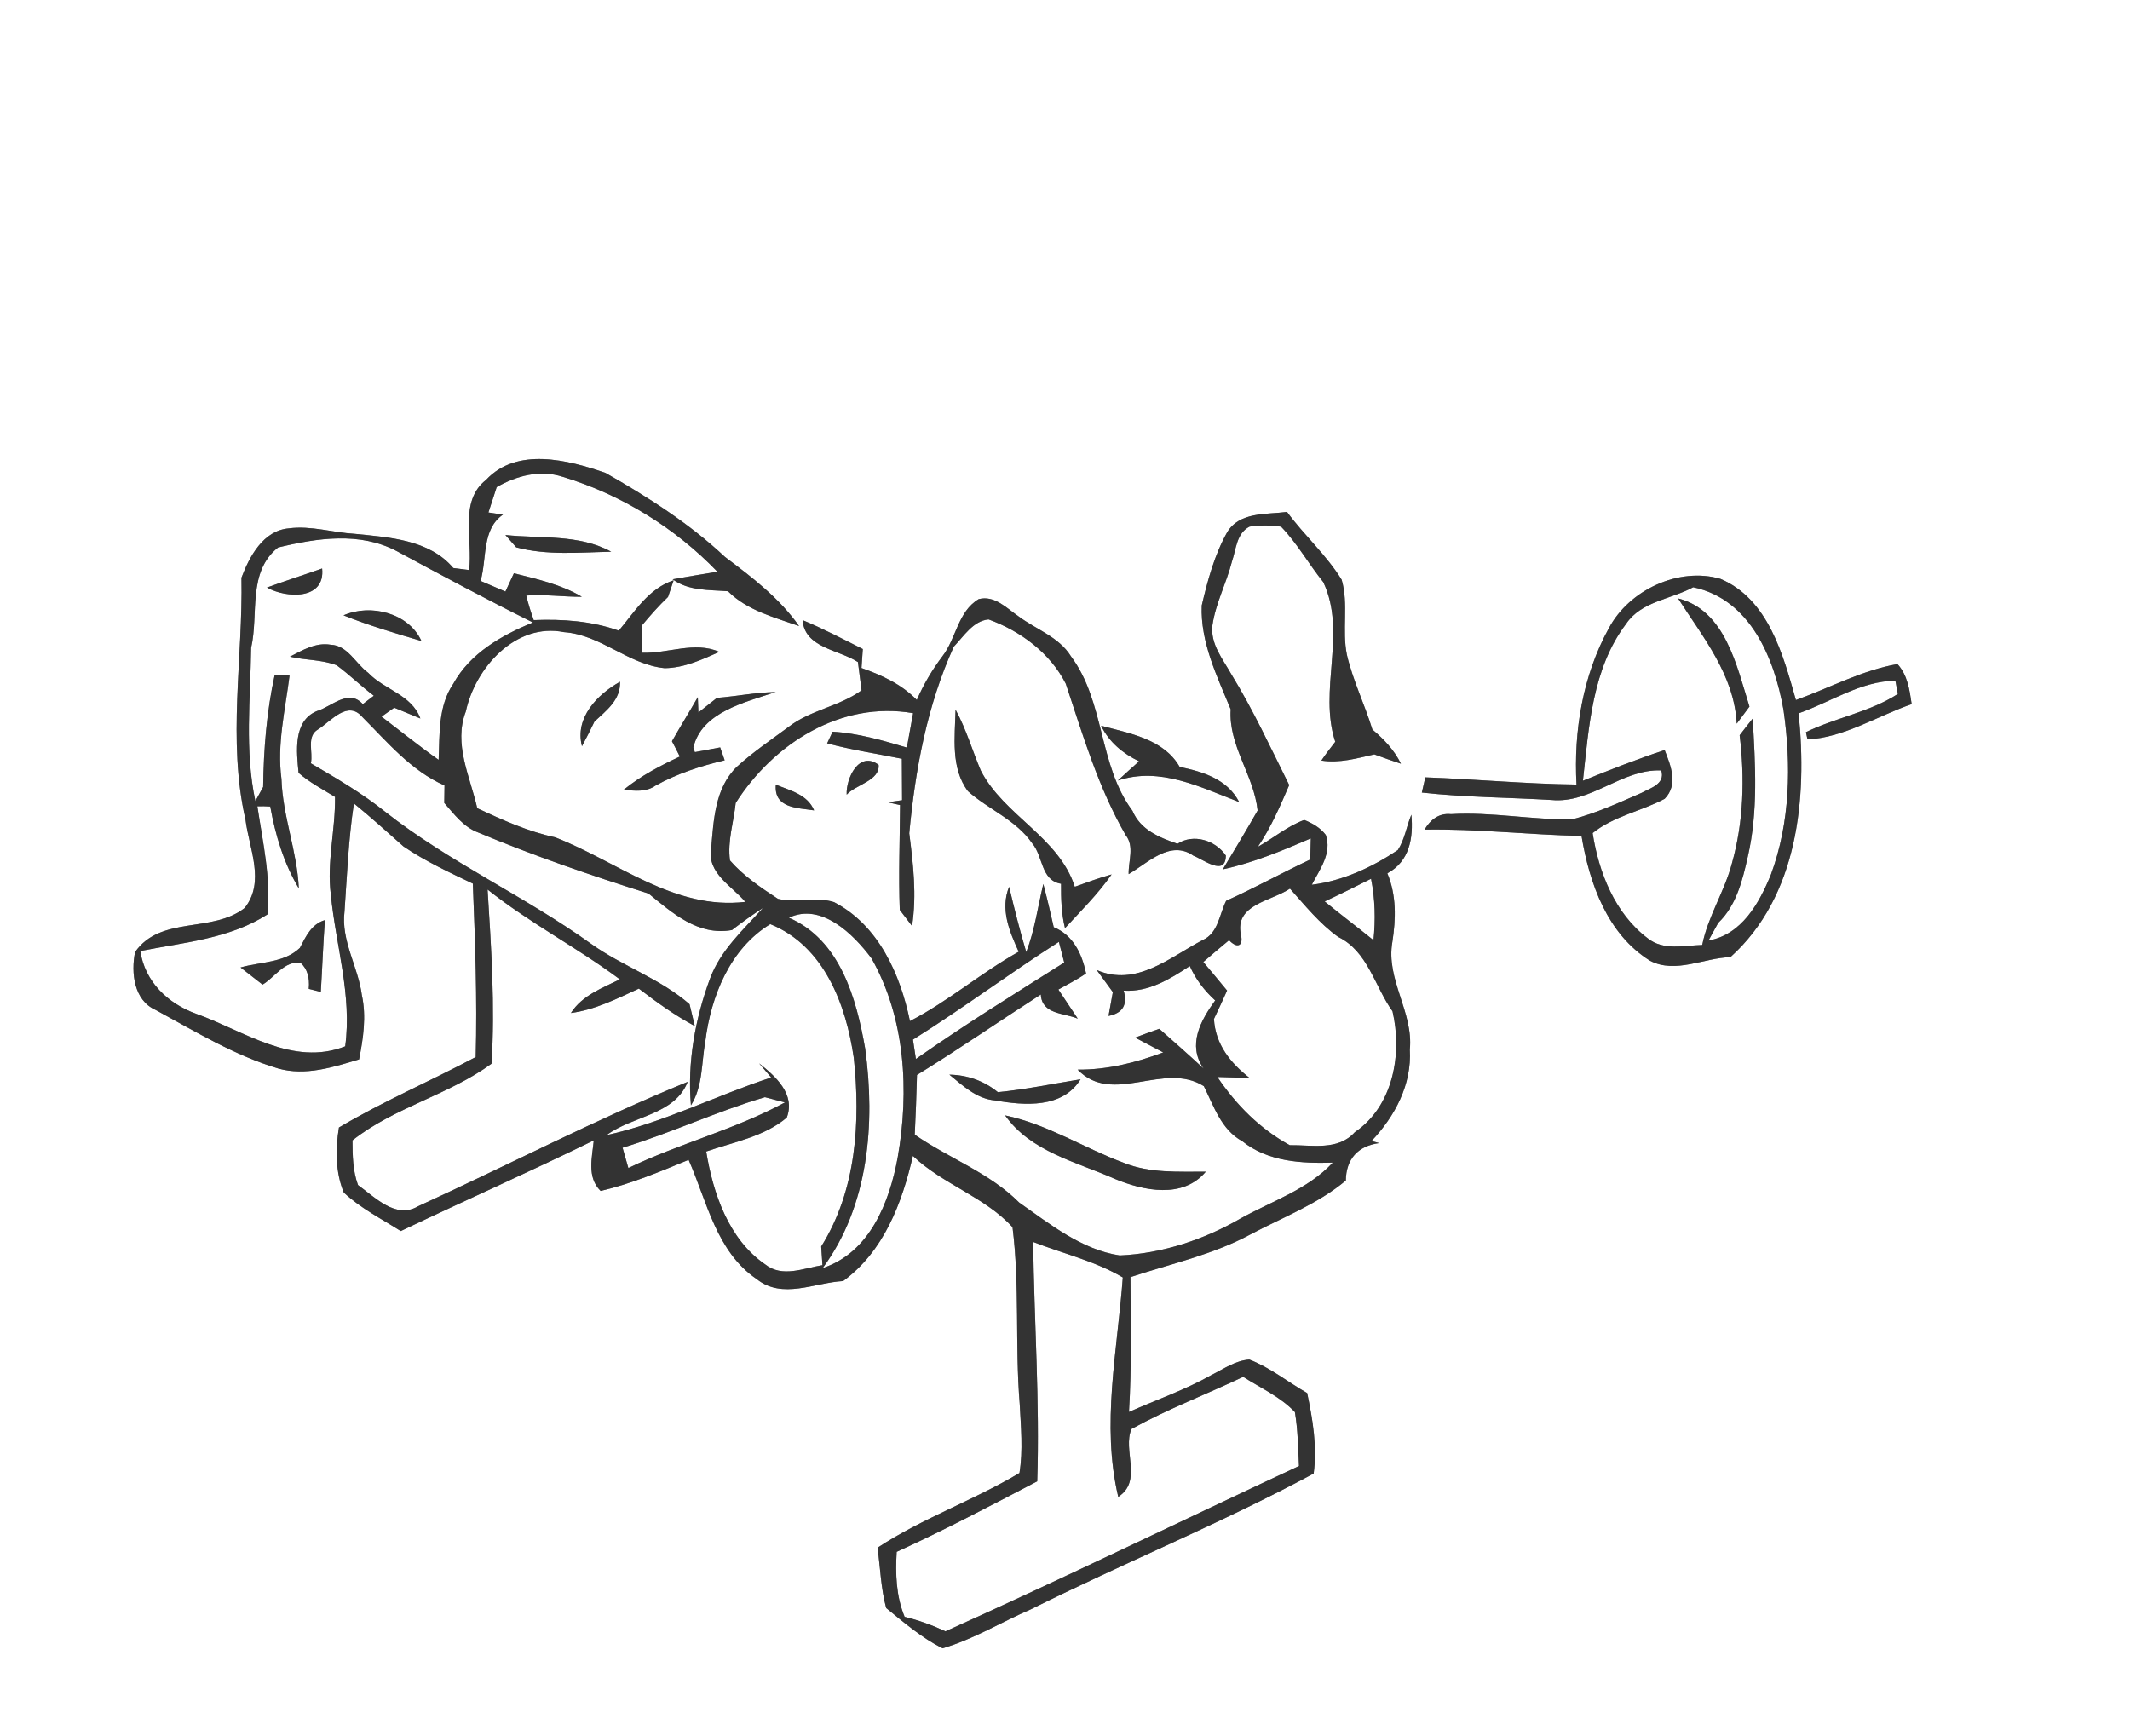<?xml version="1.0" encoding="UTF-8" ?>
<!DOCTYPE svg PUBLIC "-//W3C//DTD SVG 1.1//EN" "http://www.w3.org/Graphics/SVG/1.1/DTD/svg11.dtd">
<svg width="276pt" height="225pt" viewBox="0 0 276 225" version="1.1" xmlns="http://www.w3.org/2000/svg">
<rect x="0" y="0" width="276" height="225" fill="#808080" stroke="none"/>
<g id="#ffffffff">
<path fill="#FFFFFF" opacity="1.00" d=" M 0.00 0.00 L 276.00 0.00 L 276.00 225.00 L 0.00 225.00 L 0.00 0.00 M 62.98 62.20 C 59.44 64.96 61.30 70.04 60.78 73.88 C 60.27 73.81 59.25 73.69 58.74 73.62 C 55.62 69.93 50.44 69.65 45.97 69.19 C 43.12 69.03 40.30 68.10 37.43 68.48 C 34.12 68.76 32.33 72.11 31.29 74.87 C 31.49 85.31 29.45 95.90 31.81 106.23 C 32.28 109.97 34.40 114.31 31.70 117.68 C 27.48 120.98 20.84 118.63 17.50 123.39 C 16.97 126.06 17.33 129.63 20.16 130.89 C 25.32 133.69 30.41 136.80 36.08 138.49 C 39.60 139.47 43.17 138.31 46.53 137.30 C 47.07 134.57 47.49 131.74 46.89 128.98 C 46.41 125.30 44.17 121.94 44.64 118.13 C 44.97 113.46 45.15 108.76 45.86 104.13 C 48.06 105.92 50.16 107.82 52.28 109.70 C 55.10 111.62 58.21 113.06 61.27 114.52 C 61.57 122.01 61.84 129.50 61.64 137.00 C 55.77 140.12 49.63 142.74 43.92 146.13 C 43.46 148.90 43.46 151.93 44.55 154.56 C 46.73 156.60 49.43 157.96 51.93 159.55 C 60.24 155.58 68.67 151.86 76.94 147.80 C 76.73 150.00 76.01 152.57 77.83 154.35 C 81.76 153.44 85.51 151.85 89.23 150.32 C 91.62 155.73 92.81 162.22 98.06 165.78 C 101.38 168.44 105.56 166.23 109.25 166.03 C 114.52 162.18 116.88 155.93 118.29 149.81 C 122.17 153.50 127.58 155.10 131.20 159.05 C 132.15 166.63 131.51 174.31 132.13 181.92 C 132.28 184.91 132.58 187.94 132.10 190.91 C 126.15 194.47 119.52 196.77 113.71 200.59 C 114.07 203.19 114.14 205.86 114.83 208.41 C 117.14 210.30 119.45 212.28 122.13 213.63 C 126.15 212.46 129.76 210.22 133.59 208.57 C 145.71 202.52 158.31 197.40 170.22 190.98 C 170.70 187.49 170.09 183.96 169.38 180.55 C 166.87 179.12 164.58 177.24 161.88 176.21 C 160.08 176.34 158.58 177.41 157.02 178.19 C 153.60 180.13 149.88 181.41 146.29 183.00 C 146.65 177.18 146.50 171.34 146.48 165.52 C 151.70 163.79 157.15 162.62 162.02 159.99 C 166.20 157.77 170.73 156.07 174.39 153.00 C 174.42 150.22 175.96 148.52 178.70 148.15 C 178.45 148.08 177.97 147.95 177.72 147.88 C 180.75 144.68 182.95 140.56 182.68 136.04 C 183.17 131.16 179.55 126.94 180.42 122.07 C 180.88 119.08 180.96 116.03 179.77 113.19 C 182.66 111.62 183.15 108.61 182.88 105.59 C 182.25 107.09 182.03 108.79 181.13 110.17 C 177.80 112.40 174.00 114.17 169.98 114.67 C 171.00 112.68 172.62 110.58 171.79 108.21 C 171.10 107.29 170.05 106.69 169.00 106.27 C 166.81 107.08 165.01 108.63 162.99 109.75 C 164.68 107.26 165.87 104.50 167.05 101.75 C 164.65 96.93 162.39 92.02 159.57 87.42 C 158.46 85.44 156.82 83.48 157.10 81.06 C 157.51 78.19 158.92 75.58 159.63 72.78 C 160.18 71.19 160.21 69.11 161.92 68.25 C 163.28 68.06 164.64 68.06 166.00 68.26 C 168.10 70.43 169.58 73.11 171.47 75.45 C 174.56 81.98 170.81 89.45 173.02 96.14 C 172.40 96.94 171.78 97.73 171.22 98.57 C 173.54 98.94 175.84 98.28 178.08 97.77 C 179.22 98.19 180.37 98.60 181.53 98.98 C 180.67 97.22 179.32 95.79 177.83 94.55 C 176.83 91.29 175.31 88.21 174.53 84.88 C 173.87 81.67 174.77 78.30 173.85 75.14 C 171.87 71.92 168.99 69.38 166.77 66.35 C 164.09 66.70 160.62 66.31 159.01 68.99 C 157.37 71.91 156.48 75.23 155.72 78.47 C 155.52 83.22 157.71 87.65 159.47 91.94 C 159.16 96.65 162.48 100.46 162.96 105.05 C 161.50 107.61 159.97 110.14 158.45 112.67 C 162.41 111.82 166.15 110.25 169.85 108.66 C 169.83 109.34 169.80 110.72 169.78 111.40 C 166.12 113.12 162.57 115.09 158.88 116.75 C 158.00 118.50 157.85 120.96 155.85 121.83 C 151.57 124.07 147.25 127.96 142.11 125.72 C 142.63 126.43 143.68 127.87 144.20 128.58 C 144.06 129.35 143.78 130.90 143.64 131.67 C 145.48 131.31 146.14 130.22 145.60 128.39 C 148.83 128.60 151.58 126.91 154.17 125.20 C 154.93 126.92 156.07 128.40 157.46 129.66 C 155.60 132.23 153.81 135.42 155.96 138.49 C 154.07 136.74 152.15 135.04 150.22 133.34 C 149.17 133.70 148.13 134.08 147.09 134.48 C 148.30 135.12 149.52 135.76 150.73 136.40 C 147.17 137.73 143.48 138.66 139.64 138.63 C 144.19 143.36 150.79 137.49 155.99 140.77 C 157.29 143.37 158.24 146.42 160.98 147.91 C 164.29 150.57 168.64 150.80 172.70 150.68 C 169.47 154.16 164.84 155.65 160.79 157.90 C 156.02 160.66 150.60 162.47 145.09 162.71 C 140.16 161.97 136.05 158.65 132.07 155.86 C 128.20 151.98 122.97 150.13 118.53 147.06 C 118.66 144.48 118.75 141.90 118.82 139.32 C 124.25 135.97 129.51 132.34 134.87 128.89 C 135.00 131.49 137.86 131.26 139.65 132.02 C 138.82 130.76 137.98 129.50 137.14 128.25 C 138.35 127.57 139.59 126.95 140.73 126.16 C 140.20 123.63 139.07 121.20 136.54 120.17 C 136.12 118.29 135.68 116.43 135.19 114.57 C 134.48 117.52 134.08 120.55 132.98 123.40 C 132.15 120.60 131.43 117.77 130.76 114.93 C 129.58 117.82 130.79 120.69 132.00 123.35 C 127.12 126.08 122.87 129.78 117.91 132.34 C 116.65 126.25 113.84 119.92 108.07 116.92 C 105.71 116.17 103.19 117.04 100.81 116.50 C 98.60 115.05 96.34 113.53 94.59 111.52 C 94.24 109.03 95.07 106.54 95.33 104.07 C 100.22 96.39 108.94 90.80 118.32 92.43 C 118.04 93.91 117.77 95.40 117.51 96.89 C 114.37 95.96 111.18 95.03 107.89 94.83 C 107.71 95.21 107.35 95.97 107.18 96.34 C 110.36 97.20 113.63 97.68 116.86 98.34 C 116.88 100.13 116.88 101.92 116.89 103.71 C 116.43 103.78 115.50 103.91 115.04 103.98 C 115.43 104.07 116.23 104.25 116.63 104.34 C 116.60 108.87 116.42 113.40 116.59 117.93 C 116.99 118.45 117.79 119.49 118.18 120.01 C 118.80 116.00 118.33 111.99 117.82 108.00 C 118.60 99.72 120.13 91.43 123.59 83.81 C 124.88 82.47 126.10 80.46 128.10 80.28 C 132.23 81.78 136.08 84.63 138.10 88.61 C 140.32 95.28 142.32 102.10 145.86 108.23 C 147.03 109.70 146.20 111.62 146.25 113.29 C 148.75 111.84 151.65 108.79 154.65 110.91 C 155.85 111.34 158.81 113.69 158.84 110.88 C 157.51 108.92 154.66 108.00 152.57 109.36 C 150.22 108.55 147.77 107.55 146.74 105.08 C 142.32 99.14 143.19 90.98 138.77 85.06 C 137.21 82.54 134.26 81.59 131.99 79.89 C 130.45 78.84 128.89 77.12 126.82 77.65 C 124.10 79.27 123.92 82.75 122.10 85.08 C 120.78 86.83 119.67 88.71 118.80 90.72 C 116.83 88.69 114.26 87.50 111.63 86.58 C 111.67 85.97 111.76 84.74 111.80 84.12 C 109.22 82.83 106.67 81.48 104.00 80.37 C 104.27 83.99 108.70 84.19 111.17 85.81 C 111.29 86.73 111.53 88.56 111.64 89.47 C 108.76 91.57 105.04 92.01 102.21 94.19 C 99.93 95.88 97.56 97.48 95.47 99.39 C 92.63 102.14 92.47 106.32 92.15 110.00 C 91.60 113.16 94.86 114.85 96.58 116.89 C 87.36 117.98 80.01 111.66 71.93 108.52 C 68.39 107.77 65.10 106.27 61.84 104.75 C 60.92 100.65 58.73 96.43 60.36 92.21 C 61.58 86.55 66.82 80.66 73.08 81.93 C 77.85 82.26 81.41 86.13 86.13 86.60 C 88.64 86.57 90.96 85.49 93.21 84.49 C 89.98 83.07 86.51 84.74 83.16 84.60 C 83.17 83.70 83.20 81.92 83.21 81.02 C 84.27 79.75 85.36 78.51 86.56 77.37 C 86.74 76.83 87.10 75.75 87.29 75.21 C 84.04 76.28 82.25 79.27 80.18 81.74 C 76.64 80.48 72.89 80.22 69.16 80.37 C 68.78 79.33 68.45 78.26 68.19 77.19 C 70.59 77.01 72.99 77.36 75.40 77.35 C 72.69 75.74 69.60 75.06 66.59 74.30 C 66.31 74.89 65.76 76.08 65.49 76.67 C 64.68 76.32 63.08 75.64 62.27 75.29 C 63.12 72.42 62.39 68.63 65.17 66.70 C 64.70 66.63 63.76 66.49 63.29 66.42 C 63.56 65.60 64.09 63.96 64.36 63.13 C 66.95 61.65 70.00 60.84 72.92 61.80 C 80.49 64.09 87.47 68.40 92.96 74.10 C 91.02 74.42 89.09 74.74 87.16 75.08 C 89.25 76.61 91.88 76.43 94.33 76.63 C 96.83 79.13 100.32 80.00 103.54 81.14 C 101.00 77.52 97.45 74.82 93.95 72.19 C 89.33 67.85 83.94 64.41 78.45 61.29 C 73.59 59.60 66.98 57.91 62.98 62.20 M 65.49 69.34 L 66.89 70.94 C 70.90 72.01 75.10 71.59 79.20 71.51 C 75.02 69.21 70.07 69.83 65.49 69.34 M 208.47 81.42 C 205.09 87.55 203.90 94.73 204.28 101.68 C 197.74 101.61 191.23 100.98 184.69 100.75 C 184.58 101.25 184.35 102.23 184.24 102.72 C 189.81 103.34 195.42 103.35 201.01 103.68 C 206.16 104.20 210.15 99.64 215.26 99.85 C 215.82 101.62 213.83 102.14 212.71 102.76 C 209.79 104.03 206.87 105.38 203.78 106.18 C 198.52 106.29 193.28 105.20 188.01 105.52 C 186.44 105.36 185.34 106.25 184.59 107.52 C 191.38 107.40 198.14 108.20 204.93 108.34 C 205.95 114.49 208.27 121.08 213.83 124.53 C 217.13 126.23 220.79 124.14 224.22 124.05 C 232.98 116.16 234.19 103.51 233.06 92.45 C 237.20 91.00 241.10 88.28 245.60 88.22 C 245.68 88.65 245.84 89.51 245.92 89.94 C 242.29 92.29 237.88 93.00 234.01 94.89 C 234.06 95.12 234.16 95.60 234.21 95.83 C 238.91 95.61 243.25 92.80 247.71 91.26 C 247.44 89.43 247.18 87.49 245.87 86.07 C 241.27 86.87 237.08 89.16 232.71 90.73 C 231.04 84.83 229.13 77.65 222.92 75.02 C 217.51 73.46 211.10 76.47 208.47 81.42 M 75.41 96.71 C 75.97 95.66 76.52 94.60 77.03 93.52 C 78.56 92.09 80.43 90.72 80.34 88.36 C 77.38 90.01 74.45 93.04 75.41 96.71 M 92.90 90.45 C 92.30 90.92 91.10 91.87 90.50 92.34 C 90.48 91.85 90.44 90.86 90.42 90.36 C 89.32 92.28 88.16 94.15 87.07 96.07 C 87.42 96.72 87.76 97.38 88.09 98.05 C 85.54 99.25 83.02 100.56 80.83 102.35 C 82.23 102.51 83.72 102.68 84.94 101.82 C 87.74 100.26 90.79 99.28 93.90 98.54 C 93.75 98.12 93.46 97.29 93.32 96.87 C 92.50 97.02 90.86 97.33 90.04 97.48 L 89.84 96.89 C 90.92 92.28 96.52 91.04 100.51 89.69 C 97.96 89.73 95.44 90.25 92.90 90.45 M 123.82 91.98 C 123.74 95.50 123.16 99.55 125.43 102.55 C 128.10 104.92 131.66 106.27 133.75 109.30 C 135.19 110.97 134.84 114.10 137.49 114.54 C 137.48 116.47 137.53 118.41 138.00 120.29 C 140.08 118.04 142.28 115.86 144.04 113.33 C 142.42 113.78 140.85 114.36 139.27 114.93 C 137.19 108.48 130.10 105.71 127.09 99.87 C 125.98 97.24 125.19 94.49 123.82 91.98 M 142.68 94.06 C 143.71 96.18 145.51 97.67 147.60 98.67 C 146.67 99.49 145.76 100.32 144.85 101.16 C 150.34 99.33 155.55 102.04 160.57 103.95 C 159.03 100.99 155.90 100.02 152.86 99.40 C 150.80 95.78 146.34 95.04 142.68 94.06 M 109.71 102.99 C 110.92 101.67 114.03 101.17 113.85 99.13 C 111.32 97.25 109.61 100.86 109.71 102.99 M 100.53 101.70 C 100.27 104.78 103.33 104.69 105.49 105.03 C 104.62 102.96 102.39 102.46 100.53 101.70 M 123.02 139.28 C 124.77 140.72 126.56 142.42 128.94 142.62 C 132.76 143.29 137.66 143.68 140.02 139.88 C 136.45 140.46 132.91 141.20 129.30 141.55 C 127.50 140.08 125.34 139.32 123.02 139.28 M 130.24 144.56 C 133.56 149.27 139.48 150.58 144.46 152.79 C 148.20 154.34 153.26 155.40 156.24 151.86 C 152.68 151.84 148.99 152.08 145.62 150.71 C 140.44 148.79 135.71 145.70 130.24 144.56 Z" />
<path fill="#FFFFFF" opacity="1.00" d=" M 36.03 70.96 C 41.10 69.73 46.63 68.89 51.45 71.45 C 57.28 74.60 63.13 77.73 69.06 80.68 C 64.99 82.34 60.92 84.66 58.73 88.63 C 56.76 91.52 56.98 95.15 56.84 98.48 C 54.31 96.70 51.90 94.75 49.44 92.88 C 49.98 92.49 50.53 92.10 51.08 91.72 C 51.92 92.07 53.62 92.77 54.47 93.12 C 53.35 90.04 49.79 89.40 47.71 87.20 C 46.08 86.02 45.05 83.63 42.83 83.56 C 40.91 83.24 39.20 84.27 37.57 85.11 C 39.57 85.58 41.70 85.48 43.62 86.22 C 45.29 87.45 46.77 88.92 48.44 90.17 C 47.97 90.53 47.49 90.89 47.01 91.26 C 45.16 89.20 42.95 91.61 41.06 92.16 C 37.94 93.46 38.43 97.45 38.69 100.17 C 40.12 101.41 41.80 102.30 43.41 103.28 C 43.48 107.52 42.32 111.73 42.87 115.97 C 43.51 122.53 45.63 128.96 44.73 135.61 C 37.91 138.28 31.60 133.59 25.41 131.39 C 21.74 130.06 18.78 127.24 18.18 123.26 C 23.77 122.14 29.74 121.68 34.66 118.51 C 35.12 113.81 34.05 109.13 33.35 104.50 C 33.91 104.48 34.46 104.49 35.02 104.53 C 35.68 108.24 36.78 111.89 38.72 115.14 C 38.51 110.33 36.62 105.78 36.47 100.95 C 35.87 96.45 36.96 92.00 37.52 87.56 C 37.04 87.53 36.08 87.48 35.60 87.45 C 34.55 92.23 34.16 97.10 34.10 101.99 C 33.85 102.45 33.34 103.37 33.09 103.83 C 31.69 97.28 32.45 90.59 32.54 83.97 C 33.55 79.58 32.03 74.14 36.03 70.96 M 34.59 76.15 C 37.13 77.57 42.17 77.77 41.74 73.68 C 39.36 74.53 36.95 75.28 34.59 76.15 M 44.51 79.75 C 47.80 81.07 51.21 82.08 54.61 83.08 C 52.93 79.42 48.01 78.22 44.51 79.75 M 38.86 122.85 C 36.80 124.82 33.75 124.64 31.17 125.39 C 32.12 126.13 33.07 126.87 34.02 127.61 C 35.64 126.65 36.84 124.49 38.96 124.79 C 39.80 125.55 40.15 126.68 40.01 128.16 C 40.40 128.26 41.18 128.46 41.57 128.56 C 41.76 125.46 41.87 122.35 42.10 119.25 C 40.36 119.76 39.63 121.37 38.86 122.85 Z" />
<path fill="#FFFFFF" opacity="1.00" d=" M 210.71 80.85 C 212.68 77.92 216.50 77.69 219.40 76.11 C 226.81 77.67 229.92 85.33 231.10 92.00 C 232.13 99.10 231.98 106.56 229.47 113.35 C 227.96 117.04 225.71 121.13 221.38 121.90 C 221.70 121.33 222.33 120.18 222.64 119.61 C 225.00 117.36 225.79 114.08 226.48 111.01 C 227.83 105.15 227.45 99.08 227.11 93.13 C 226.54 93.84 225.97 94.56 225.42 95.29 C 226.09 100.82 225.94 106.50 224.42 111.89 C 223.47 115.54 221.31 118.75 220.57 122.47 C 218.21 122.54 215.51 123.23 213.51 121.61 C 209.26 118.41 207.16 113.07 206.37 107.97 C 209.10 105.77 212.65 105.15 215.70 103.53 C 217.50 101.70 216.50 99.24 215.70 97.21 C 212.11 98.39 208.60 99.78 205.11 101.19 C 205.89 94.23 206.31 86.66 210.71 80.85 M 217.44 77.56 C 220.67 82.60 224.72 87.49 225.04 93.79 C 225.59 93.05 226.14 92.32 226.69 91.58 C 225.05 86.35 223.57 79.10 217.44 77.56 Z" />
<path fill="#FFFFFF" opacity="1.00" d=" M 41.22 94.53 C 42.92 93.45 45.06 90.68 46.97 92.95 C 50.23 96.21 53.26 99.88 57.60 101.80 C 57.59 102.37 57.57 103.50 57.57 104.07 C 58.85 105.52 60.07 107.20 61.97 107.90 C 69.18 110.92 76.60 113.47 84.04 115.81 C 87.16 118.35 90.45 121.32 94.84 120.54 C 96.15 119.54 97.49 118.56 98.88 117.67 C 96.31 120.50 93.35 123.17 92.00 126.84 C 90.07 132.06 89.05 137.69 89.53 143.26 C 91.09 140.79 90.88 137.76 91.39 134.98 C 92.12 129.13 94.58 122.96 99.81 119.77 C 106.79 122.60 109.62 130.18 110.63 137.09 C 111.52 145.40 110.96 154.30 106.41 161.55 C 106.45 162.15 106.53 163.36 106.57 163.97 C 104.14 164.36 101.35 165.63 99.15 163.87 C 94.42 160.62 92.40 154.68 91.51 149.24 C 95.04 148.02 99.06 147.31 101.95 144.84 C 103.10 141.80 100.48 139.49 98.36 137.81 C 98.75 138.27 99.54 139.19 99.93 139.65 C 92.77 141.99 85.97 145.50 78.60 147.12 C 81.98 144.59 87.40 144.54 89.11 140.21 C 77.23 145.07 65.82 151.01 54.15 156.35 C 51.28 158.04 48.59 155.16 46.39 153.59 C 45.71 151.75 45.68 149.74 45.67 147.80 C 51.05 143.53 58.14 141.92 63.69 137.86 C 64.16 130.34 63.65 122.80 63.18 115.29 C 68.59 119.60 74.78 122.80 80.32 126.93 C 78.02 128.07 75.44 129.00 73.98 131.29 C 77.12 130.87 79.95 129.43 82.78 128.13 C 85.10 129.90 87.46 131.61 90.03 132.98 C 89.86 132.27 89.52 130.85 89.35 130.15 C 85.55 126.84 80.66 125.23 76.60 122.33 C 68.01 116.15 58.24 111.77 49.91 105.21 C 46.92 102.81 43.59 100.87 40.28 98.93 C 40.60 97.50 39.66 95.42 41.22 94.53 Z" />
<path fill="#FFFFFF" opacity="1.00" d=" M 160.80 121.15 C 159.93 117.22 164.71 116.81 167.15 115.17 C 169.11 117.36 170.98 119.70 173.40 121.43 C 177.24 123.29 178.12 127.83 180.44 131.07 C 181.72 136.57 180.55 143.36 175.55 146.74 C 173.38 149.17 169.99 148.38 167.12 148.42 C 163.26 146.30 160.19 143.21 157.74 139.58 C 158.78 139.61 160.87 139.67 161.92 139.71 C 159.44 137.78 157.48 135.34 157.30 132.06 C 157.88 130.84 158.45 129.62 159.00 128.38 C 157.98 127.14 156.96 125.91 155.92 124.68 C 157.03 123.73 158.13 122.78 159.26 121.85 C 160.21 122.89 161.15 122.74 160.80 121.15 Z" />
<path fill="#FFFFFF" opacity="1.00" d=" M 171.65 116.83 C 173.67 115.89 175.66 114.90 177.66 113.89 C 178.18 116.52 178.25 119.19 177.97 121.85 C 175.88 120.15 173.72 118.54 171.65 116.83 Z" />
<path fill="#FFFFFF" opacity="1.00" d=" M 102.22 118.94 C 106.42 116.95 110.58 121.06 112.93 124.21 C 117.31 131.95 117.84 141.40 116.32 150.02 C 115.26 155.80 112.71 162.34 106.60 164.35 C 112.58 156.26 113.43 145.59 112.11 135.92 C 110.97 129.40 108.87 121.82 102.22 118.94 Z" />
<path fill="#FFFFFF" opacity="1.00" d=" M 118.30 134.74 C 124.73 130.71 130.81 126.15 137.21 122.07 C 137.38 122.74 137.73 124.08 137.90 124.75 C 131.43 128.82 124.93 132.86 118.68 137.25 C 118.55 136.41 118.42 135.57 118.30 134.74 Z" />
<path fill="#FFFFFF" opacity="1.00" d=" M 80.67 148.75 C 86.92 146.86 92.86 144.04 99.12 142.20 C 99.77 142.37 101.06 142.71 101.71 142.88 C 95.25 146.39 88.04 148.19 81.42 151.38 C 81.23 150.72 80.86 149.41 80.67 148.75 Z" />
<path fill="#FFFFFF" opacity="1.00" d=" M 133.87 160.96 C 137.75 162.48 141.88 163.42 145.49 165.56 C 144.80 174.99 142.67 184.62 144.90 194.00 C 148.10 191.94 145.43 187.96 146.61 185.21 C 151.28 182.63 156.28 180.73 161.09 178.45 C 163.36 179.90 165.93 181.04 167.79 183.02 C 168.18 185.32 168.20 187.67 168.32 190.00 C 153.04 197.13 137.88 204.52 122.51 211.43 C 120.81 210.64 119.04 209.99 117.22 209.55 C 116.11 206.87 116.02 203.98 116.19 201.13 C 122.37 198.31 128.38 195.14 134.40 191.99 C 134.74 181.64 134.01 171.31 133.87 160.96 Z" />
</g>
<g id="#525351ff">
<path fill="#333333" opacity="1.00" d=" M 62.98 62.20 C 66.98 57.91 73.59 59.60 78.45 61.29 C 83.94 64.41 89.33 67.85 93.95 72.19 C 97.45 74.82 101.00 77.52 103.54 81.14 C 100.32 80.00 96.83 79.13 94.33 76.63 C 91.88 76.43 89.25 76.61 87.16 75.08 C 89.09 74.74 91.02 74.42 92.96 74.10 C 87.47 68.40 80.49 64.09 72.92 61.80 C 70.00 60.84 66.95 61.65 64.36 63.13 C 64.09 63.96 63.56 65.60 63.29 66.42 C 63.76 66.49 64.70 66.63 65.17 66.70 C 62.39 68.63 63.12 72.42 62.27 75.29 C 63.08 75.64 64.68 76.32 65.49 76.67 C 65.76 76.08 66.31 74.89 66.59 74.30 C 69.60 75.06 72.69 75.74 75.40 77.35 C 72.99 77.36 70.59 77.01 68.19 77.19 C 68.45 78.26 68.78 79.33 69.16 80.37 C 72.89 80.22 76.64 80.48 80.18 81.74 C 82.25 79.27 84.04 76.28 87.29 75.21 C 87.10 75.75 86.74 76.83 86.56 77.37 C 85.36 78.51 84.27 79.75 83.21 81.02 C 83.20 81.92 83.17 83.70 83.16 84.60 C 86.51 84.74 89.98 83.07 93.21 84.49 C 90.96 85.49 88.64 86.57 86.13 86.60 C 81.41 86.13 77.85 82.26 73.08 81.93 C 66.82 80.66 61.58 86.55 60.36 92.21 C 58.73 96.43 60.92 100.65 61.84 104.75 C 65.10 106.27 68.39 107.77 71.93 108.52 C 80.01 111.66 87.36 117.98 96.58 116.89 C 94.86 114.85 91.60 113.16 92.15 110.00 C 92.47 106.32 92.63 102.14 95.47 99.39 C 97.56 97.48 99.93 95.88 102.21 94.19 C 105.04 92.01 108.76 91.57 111.64 89.47 C 111.53 88.56 111.29 86.73 111.17 85.81 C 108.70 84.19 104.27 83.99 104.00 80.37 C 106.67 81.48 109.22 82.83 111.80 84.12 C 111.76 84.74 111.67 85.97 111.63 86.58 C 114.26 87.50 116.83 88.69 118.80 90.72 C 119.67 88.71 120.78 86.83 122.10 85.08 C 123.92 82.75 124.10 79.27 126.82 77.65 C 128.89 77.12 130.45 78.84 131.99 79.89 C 134.26 81.59 137.21 82.54 138.77 85.06 C 143.19 90.98 142.32 99.14 146.74 105.08 C 147.77 107.55 150.22 108.55 152.57 109.36 C 154.66 108.00 157.51 108.92 158.84 110.88 C 158.81 113.69 155.85 111.34 154.65 110.91 C 151.65 108.79 148.75 111.84 146.25 113.29 C 146.20 111.62 147.03 109.70 145.86 108.23 C 142.32 102.10 140.32 95.28 138.10 88.61 C 136.08 84.63 132.23 81.78 128.10 80.28 C 126.10 80.46 124.88 82.47 123.59 83.81 C 120.13 91.43 118.60 99.72 117.82 108.00 C 118.33 111.99 118.80 116.00 118.18 120.01 C 117.79 119.49 116.99 118.45 116.59 117.93 C 116.42 113.40 116.60 108.87 116.63 104.34 C 116.23 104.25 115.43 104.07 115.04 103.98 C 115.50 103.91 116.43 103.78 116.89 103.71 C 116.88 101.92 116.88 100.13 116.86 98.34 C 113.63 97.68 110.36 97.20 107.18 96.34 C 107.35 95.97 107.71 95.21 107.89 94.83 C 111.18 95.03 114.37 95.96 117.51 96.89 C 117.77 95.40 118.04 93.91 118.32 92.43 C 108.94 90.80 100.22 96.39 95.33 104.07 C 95.07 106.54 94.24 109.03 94.59 111.52 C 96.34 113.53 98.60 115.05 100.81 116.50 C 103.19 117.04 105.71 116.17 108.07 116.92 C 113.84 119.92 116.65 126.25 117.91 132.34 C 122.87 129.78 127.12 126.08 132.00 123.35 C 130.79 120.69 129.58 117.82 130.76 114.93 C 131.43 117.77 132.15 120.60 132.98 123.40 C 134.08 120.55 134.48 117.52 135.19 114.57 C 135.68 116.43 136.12 118.29 136.54 120.17 C 139.07 121.20 140.20 123.63 140.73 126.16 C 139.59 126.95 138.35 127.57 137.14 128.25 C 137.98 129.50 138.82 130.76 139.65 132.02 C 137.86 131.26 135.00 131.49 134.87 128.89 C 129.51 132.34 124.25 135.97 118.82 139.32 C 118.75 141.90 118.66 144.48 118.53 147.06 C 122.97 150.13 128.20 151.98 132.07 155.86 C 136.05 158.65 140.16 161.97 145.09 162.71 C 150.60 162.47 156.02 160.66 160.79 157.90 C 164.84 155.65 169.47 154.16 172.70 150.68 C 168.64 150.80 164.29 150.57 160.98 147.91 C 158.24 146.42 157.29 143.37 155.99 140.77 C 150.79 137.49 144.19 143.36 139.64 138.63 C 143.48 138.66 147.17 137.73 150.73 136.40 C 149.52 135.76 148.30 135.12 147.09 134.48 C 148.13 134.08 149.17 133.70 150.22 133.34 C 152.15 135.04 154.07 136.74 155.96 138.49 C 153.81 135.42 155.60 132.23 157.46 129.66 C 156.07 128.40 154.93 126.92 154.17 125.20 C 151.58 126.91 148.83 128.60 145.60 128.39 C 146.14 130.22 145.48 131.31 143.64 131.67 C 143.78 130.90 144.06 129.35 144.20 128.58 C 143.68 127.87 142.63 126.43 142.11 125.72 C 147.25 127.96 151.57 124.07 155.85 121.83 C 157.85 120.96 158.00 118.50 158.88 116.75 C 162.57 115.09 166.12 113.12 169.78 111.40 C 169.80 110.72 169.83 109.34 169.85 108.66 C 166.15 110.25 162.41 111.82 158.45 112.67 C 159.97 110.14 161.50 107.61 162.96 105.05 C 162.48 100.46 159.16 96.65 159.47 91.94 C 157.71 87.65 155.52 83.22 155.72 78.47 C 156.48 75.23 157.37 71.91 159.01 68.99 C 160.62 66.31 164.09 66.70 166.77 66.35 C 168.99 69.38 171.87 71.92 173.85 75.14 C 174.77 78.30 173.87 81.67 174.53 84.88 C 175.31 88.21 176.83 91.29 177.83 94.55 C 179.32 95.79 180.67 97.22 181.53 98.98 C 180.37 98.60 179.22 98.19 178.08 97.77 C 175.84 98.28 173.54 98.94 171.22 98.57 C 171.78 97.73 172.40 96.94 173.02 96.14 C 170.81 89.45 174.56 81.98 171.47 75.45 C 169.58 73.11 168.10 70.43 166.00 68.26 C 164.64 68.06 163.28 68.06 161.92 68.25 C 160.21 69.11 160.18 71.19 159.63 72.78 C 158.92 75.58 157.51 78.19 157.10 81.06 C 156.82 83.48 158.46 85.44 159.57 87.42 C 162.39 92.02 164.65 96.93 167.05 101.75 C 165.87 104.50 164.68 107.26 162.99 109.75 C 165.01 108.63 166.81 107.08 169.00 106.27 C 170.05 106.69 171.10 107.29 171.79 108.21 C 172.62 110.58 171.00 112.68 169.98 114.67 C 174.00 114.17 177.80 112.40 181.13 110.17 C 182.03 108.79 182.25 107.09 182.88 105.59 C 183.15 108.61 182.66 111.62 179.77 113.19 C 180.96 116.03 180.88 119.08 180.42 122.07 C 179.55 126.94 183.17 131.16 182.68 136.04 C 182.95 140.56 180.75 144.68 177.72 147.88 C 177.97 147.95 178.45 148.08 178.70 148.15 C 175.96 148.52 174.42 150.22 174.39 153.00 C 170.73 156.07 166.20 157.77 162.02 159.99 C 157.15 162.62 151.70 163.79 146.48 165.52 C 146.50 171.34 146.65 177.18 146.29 183.00 C 149.88 181.41 153.60 180.13 157.02 178.19 C 158.58 177.41 160.08 176.34 161.88 176.21 C 164.58 177.24 166.87 179.12 169.38 180.55 C 170.09 183.96 170.70 187.49 170.22 190.98 C 158.31 197.40 145.71 202.52 133.59 208.57 C 129.76 210.22 126.15 212.46 122.13 213.63 C 119.45 212.28 117.14 210.30 114.83 208.41 C 114.14 205.86 114.07 203.19 113.71 200.59 C 119.52 196.77 126.15 194.47 132.10 190.91 C 132.58 187.94 132.28 184.91 132.13 181.92 C 131.51 174.31 132.15 166.63 131.20 159.05 C 127.58 155.10 122.17 153.50 118.29 149.81 C 116.88 155.93 114.52 162.18 109.25 166.03 C 105.56 166.23 101.38 168.44 98.06 165.78 C 92.81 162.22 91.62 155.73 89.23 150.32 C 85.51 151.85 81.76 153.44 77.83 154.35 C 76.01 152.57 76.73 150.00 76.94 147.80 C 68.67 151.86 60.24 155.58 51.93 159.55 C 49.43 157.96 46.73 156.60 44.55 154.56 C 43.46 151.93 43.46 148.90 43.92 146.13 C 49.63 142.74 55.77 140.12 61.64 137.00 C 61.84 129.50 61.57 122.01 61.27 114.52 C 58.21 113.06 55.10 111.62 52.28 109.70 C 50.16 107.82 48.06 105.92 45.86 104.13 C 45.15 108.76 44.97 113.46 44.64 118.13 C 44.17 121.94 46.41 125.30 46.89 128.98 C 47.49 131.74 47.07 134.57 46.53 137.30 C 43.17 138.31 39.60 139.47 36.08 138.49 C 30.41 136.80 25.32 133.69 20.16 130.89 C 17.33 129.63 16.97 126.06 17.50 123.39 C 20.84 118.63 27.48 120.98 31.70 117.68 C 34.40 114.31 32.28 109.97 31.81 106.23 C 29.45 95.90 31.49 85.31 31.29 74.87 C 32.33 72.11 34.12 68.76 37.43 68.48 C 40.30 68.10 43.12 69.03 45.97 69.19 C 50.44 69.65 55.62 69.93 58.74 73.62 C 59.25 73.69 60.27 73.81 60.78 73.88 C 61.30 70.04 59.44 64.96 62.98 62.20 M 36.03 70.96 C 32.03 74.14 33.55 79.58 32.54 83.97 C 32.45 90.59 31.69 97.28 33.09 103.83 C 33.34 103.37 33.85 102.45 34.10 101.99 C 34.16 97.10 34.55 92.23 35.60 87.45 C 36.08 87.48 37.04 87.53 37.52 87.56 C 36.96 92.00 35.87 96.45 36.47 100.95 C 36.62 105.78 38.51 110.33 38.72 115.14 C 36.78 111.89 35.68 108.24 35.02 104.53 C 34.46 104.49 33.91 104.48 33.35 104.50 C 34.05 109.13 35.12 113.81 34.66 118.51 C 29.74 121.68 23.77 122.14 18.18 123.26 C 18.78 127.24 21.74 130.06 25.41 131.39 C 31.60 133.59 37.91 138.28 44.73 135.61 C 45.63 128.96 43.51 122.53 42.87 115.97 C 42.32 111.73 43.48 107.52 43.41 103.28 C 41.80 102.30 40.12 101.41 38.69 100.17 C 38.43 97.45 37.94 93.46 41.06 92.16 C 42.95 91.61 45.16 89.20 47.01 91.26 C 47.49 90.89 47.97 90.53 48.44 90.17 C 46.77 88.92 45.29 87.45 43.62 86.22 C 41.70 85.48 39.57 85.58 37.57 85.11 C 39.20 84.27 40.91 83.24 42.83 83.56 C 45.05 83.63 46.08 86.02 47.71 87.20 C 49.79 89.40 53.35 90.04 54.47 93.12 C 53.62 92.77 51.92 92.07 51.08 91.72 C 50.53 92.10 49.98 92.49 49.44 92.88 C 51.90 94.75 54.31 96.70 56.84 98.48 C 56.98 95.15 56.76 91.52 58.73 88.63 C 60.92 84.66 64.99 82.34 69.06 80.68 C 63.13 77.73 57.28 74.60 51.45 71.45 C 46.63 68.89 41.10 69.73 36.03 70.96 M 41.22 94.53 C 39.66 95.42 40.60 97.50 40.28 98.93 C 43.59 100.87 46.92 102.81 49.91 105.21 C 58.24 111.77 68.01 116.15 76.60 122.33 C 80.66 125.23 85.55 126.84 89.35 130.15 C 89.52 130.85 89.86 132.27 90.03 132.98 C 87.46 131.61 85.10 129.90 82.78 128.13 C 79.95 129.43 77.12 130.87 73.98 131.29 C 75.44 129.00 78.02 128.07 80.32 126.93 C 74.78 122.80 68.59 119.60 63.18 115.29 C 63.65 122.80 64.16 130.34 63.69 137.86 C 58.14 141.92 51.05 143.53 45.67 147.80 C 45.68 149.74 45.71 151.75 46.39 153.59 C 48.59 155.16 51.28 158.04 54.15 156.35 C 65.82 151.01 77.23 145.07 89.11 140.21 C 87.40 144.54 81.98 144.59 78.60 147.12 C 85.97 145.50 92.77 141.99 99.93 139.65 C 99.54 139.19 98.75 138.27 98.36 137.81 C 100.48 139.49 103.10 141.80 101.95 144.84 C 99.06 147.31 95.04 148.02 91.51 149.24 C 92.40 154.68 94.42 160.62 99.15 163.87 C 101.35 165.63 104.14 164.36 106.57 163.97 C 106.53 163.36 106.45 162.15 106.41 161.55 C 110.96 154.30 111.52 145.40 110.63 137.09 C 109.62 130.18 106.79 122.60 99.81 119.77 C 94.58 122.96 92.12 129.13 91.39 134.98 C 90.88 137.76 91.09 140.79 89.53 143.26 C 89.05 137.69 90.07 132.06 92.00 126.84 C 93.35 123.17 96.31 120.50 98.88 117.67 C 97.49 118.56 96.15 119.54 94.84 120.54 C 90.45 121.32 87.16 118.35 84.04 115.81 C 76.60 113.47 69.18 110.92 61.97 107.90 C 60.07 107.20 58.85 105.52 57.57 104.07 C 57.57 103.50 57.59 102.37 57.60 101.80 C 53.26 99.88 50.23 96.21 46.97 92.95 C 45.06 90.68 42.92 93.45 41.22 94.53 M 160.80 121.15 C 161.15 122.74 160.21 122.89 159.26 121.85 C 158.13 122.78 157.03 123.73 155.92 124.68 C 156.96 125.91 157.98 127.14 159.00 128.38 C 158.45 129.62 157.88 130.84 157.30 132.06 C 157.48 135.34 159.44 137.78 161.92 139.71 C 160.87 139.67 158.78 139.61 157.74 139.58 C 160.19 143.21 163.26 146.30 167.12 148.42 C 169.99 148.38 173.38 149.17 175.55 146.74 C 180.55 143.36 181.72 136.57 180.44 131.07 C 178.12 127.83 177.24 123.29 173.40 121.43 C 170.98 119.70 169.11 117.36 167.15 115.17 C 164.71 116.81 159.93 117.22 160.80 121.15 M 171.65 116.83 C 173.72 118.54 175.88 120.15 177.97 121.85 C 178.25 119.19 178.18 116.52 177.66 113.89 C 175.66 114.90 173.67 115.89 171.65 116.83 M 102.22 118.94 C 108.87 121.82 110.97 129.40 112.11 135.92 C 113.43 145.59 112.58 156.26 106.60 164.35 C 112.71 162.34 115.26 155.80 116.32 150.02 C 117.84 141.40 117.31 131.95 112.93 124.21 C 110.58 121.06 106.42 116.95 102.22 118.94 M 118.30 134.74 C 118.42 135.57 118.55 136.41 118.68 137.25 C 124.93 132.86 131.43 128.82 137.90 124.75 C 137.73 124.08 137.38 122.74 137.21 122.07 C 130.81 126.15 124.73 130.71 118.30 134.74 M 80.67 148.75 C 80.86 149.41 81.23 150.72 81.42 151.38 C 88.04 148.19 95.25 146.39 101.71 142.88 C 101.06 142.71 99.77 142.37 99.12 142.20 C 92.86 144.04 86.92 146.86 80.67 148.75 M 133.87 160.96 C 134.01 171.31 134.74 181.64 134.40 191.99 C 128.38 195.14 122.37 198.31 116.19 201.13 C 116.02 203.98 116.11 206.87 117.22 209.55 C 119.04 209.99 120.81 210.64 122.51 211.43 C 137.88 204.52 153.04 197.13 168.32 190.00 C 168.20 187.67 168.18 185.32 167.79 183.02 C 165.93 181.04 163.36 179.90 161.09 178.45 C 156.28 180.73 151.28 182.63 146.61 185.21 C 145.43 187.96 148.10 191.94 144.90 194.00 C 142.67 184.62 144.80 174.99 145.49 165.56 C 141.88 163.42 137.75 162.48 133.87 160.96 Z" />
<path fill="#333333" opacity="1.00" d=" M 65.49 69.34 C 70.07 69.83 75.02 69.21 79.20 71.51 C 75.10 71.59 70.90 72.01 66.89 70.94 L 65.49 69.34 Z" />
<path fill="#333333" opacity="1.00" d=" M 34.59 76.15 C 36.95 75.28 39.36 74.53 41.74 73.68 C 42.17 77.77 37.13 77.57 34.59 76.15 Z" />
<path fill="#333333" opacity="1.00" d=" M 208.47 81.42 C 211.10 76.47 217.51 73.46 222.92 75.02 C 229.13 77.65 231.04 84.83 232.71 90.73 C 237.08 89.16 241.27 86.87 245.87 86.07 C 247.18 87.49 247.44 89.43 247.71 91.26 C 243.25 92.80 238.91 95.61 234.21 95.83 C 234.16 95.60 234.06 95.12 234.01 94.89 C 237.88 93.00 242.29 92.29 245.92 89.94 C 245.84 89.51 245.68 88.65 245.60 88.22 C 241.10 88.28 237.20 91.00 233.06 92.45 C 234.19 103.51 232.98 116.16 224.22 124.05 C 220.79 124.14 217.13 126.23 213.83 124.53 C 208.27 121.08 205.95 114.49 204.93 108.34 C 198.14 108.20 191.38 107.40 184.59 107.52 C 185.34 106.25 186.44 105.36 188.01 105.52 C 193.28 105.20 198.52 106.29 203.78 106.18 C 206.87 105.38 209.79 104.03 212.71 102.76 C 213.83 102.14 215.82 101.62 215.26 99.85 C 210.15 99.64 206.16 104.20 201.01 103.68 C 195.42 103.35 189.81 103.34 184.24 102.72 C 184.35 102.23 184.58 101.25 184.69 100.75 C 191.23 100.98 197.74 101.61 204.28 101.68 C 203.90 94.73 205.09 87.55 208.47 81.42 M 210.71 80.85 C 206.31 86.66 205.89 94.23 205.11 101.19 C 208.60 99.78 212.11 98.39 215.70 97.21 C 216.50 99.24 217.50 101.70 215.70 103.53 C 212.65 105.15 209.10 105.77 206.37 107.97 C 207.16 113.07 209.26 118.41 213.51 121.61 C 215.51 123.23 218.21 122.54 220.57 122.47 C 221.31 118.75 223.47 115.54 224.42 111.89 C 225.94 106.50 226.09 100.82 225.42 95.29 C 225.97 94.56 226.54 93.84 227.11 93.13 C 227.45 99.08 227.83 105.15 226.48 111.01 C 225.79 114.08 225.00 117.36 222.64 119.61 C 222.33 120.18 221.70 121.33 221.38 121.90 C 225.71 121.13 227.96 117.04 229.47 113.35 C 231.98 106.56 232.13 99.10 231.10 92.00 C 229.92 85.33 226.81 77.67 219.40 76.11 C 216.50 77.69 212.68 77.92 210.71 80.85 Z" />
<path fill="#333333" opacity="1.00" d=" M 217.44 77.56 C 223.57 79.10 225.05 86.35 226.69 91.58 C 226.14 92.32 225.59 93.05 225.04 93.79 C 224.72 87.49 220.67 82.60 217.44 77.56 Z" />
<path fill="#333333" opacity="1.00" d=" M 44.51 79.75 C 48.01 78.22 52.93 79.42 54.61 83.08 C 51.21 82.08 47.80 81.07 44.51 79.75 Z" />
<path fill="#333333" opacity="1.00" d=" M 75.41 96.71 C 74.45 93.04 77.38 90.01 80.34 88.36 C 80.43 90.72 78.56 92.09 77.03 93.52 C 76.52 94.60 75.97 95.66 75.41 96.71 Z" />
<path fill="#333333" opacity="1.00" d=" M 92.90 90.45 C 95.44 90.25 97.96 89.73 100.51 89.69 C 96.52 91.04 90.92 92.28 89.84 96.89 L 90.04 97.48 C 90.86 97.33 92.50 97.02 93.32 96.87 C 93.46 97.29 93.75 98.12 93.90 98.54 C 90.79 99.28 87.74 100.26 84.94 101.82 C 83.72 102.68 82.23 102.51 80.83 102.35 C 83.02 100.56 85.54 99.25 88.09 98.05 C 87.76 97.38 87.42 96.72 87.07 96.07 C 88.16 94.15 89.32 92.28 90.42 90.36 C 90.44 90.86 90.48 91.85 90.50 92.34 C 91.10 91.87 92.30 90.92 92.90 90.45 Z" />
<path fill="#333333" opacity="1.00" d=" M 123.82 91.98 C 125.19 94.49 125.98 97.24 127.09 99.87 C 130.10 105.71 137.19 108.48 139.27 114.93 C 140.85 114.36 142.42 113.78 144.04 113.33 C 142.28 115.86 140.08 118.04 138.00 120.29 C 137.53 118.41 137.48 116.47 137.49 114.54 C 134.84 114.10 135.19 110.97 133.75 109.30 C 131.66 106.27 128.10 104.92 125.43 102.55 C 123.16 99.55 123.74 95.50 123.82 91.98 Z" />
<path fill="#333333" opacity="1.00" d=" M 142.68 94.06 C 146.34 95.04 150.80 95.78 152.86 99.40 C 155.90 100.02 159.03 100.99 160.57 103.95 C 155.55 102.04 150.34 99.33 144.85 101.16 C 145.76 100.32 146.67 99.49 147.60 98.67 C 145.51 97.67 143.71 96.18 142.68 94.06 Z" />
<path fill="#333333" opacity="1.00" d=" M 109.71 102.99 C 109.61 100.86 111.32 97.25 113.85 99.13 C 114.03 101.17 110.92 101.67 109.71 102.99 Z" />
<path fill="#333333" opacity="1.00" d=" M 100.53 101.70 C 102.39 102.46 104.62 102.96 105.49 105.03 C 103.33 104.69 100.27 104.78 100.53 101.70 Z" />
<path fill="#333333" opacity="1.00" d=" M 38.86 122.85 C 39.63 121.37 40.36 119.76 42.10 119.25 C 41.87 122.35 41.76 125.46 41.57 128.56 C 41.18 128.46 40.40 128.26 40.01 128.16 C 40.15 126.68 39.80 125.55 38.96 124.79 C 36.84 124.49 35.64 126.65 34.02 127.61 C 33.07 126.87 32.12 126.13 31.17 125.39 C 33.75 124.64 36.80 124.82 38.86 122.85 Z" />
<path fill="#333333" opacity="1.00" d=" M 123.02 139.28 C 125.34 139.32 127.50 140.08 129.30 141.55 C 132.91 141.20 136.45 140.46 140.02 139.88 C 137.66 143.68 132.76 143.29 128.94 142.62 C 126.56 142.42 124.77 140.72 123.02 139.28 Z" />
<path fill="#333333" opacity="1.00" d=" M 130.24 144.56 C 135.71 145.70 140.44 148.79 145.62 150.71 C 148.99 152.08 152.68 151.84 156.24 151.86 C 153.26 155.40 148.20 154.34 144.46 152.79 C 139.48 150.58 133.56 149.27 130.24 144.56 Z" />
</g>
</svg>
